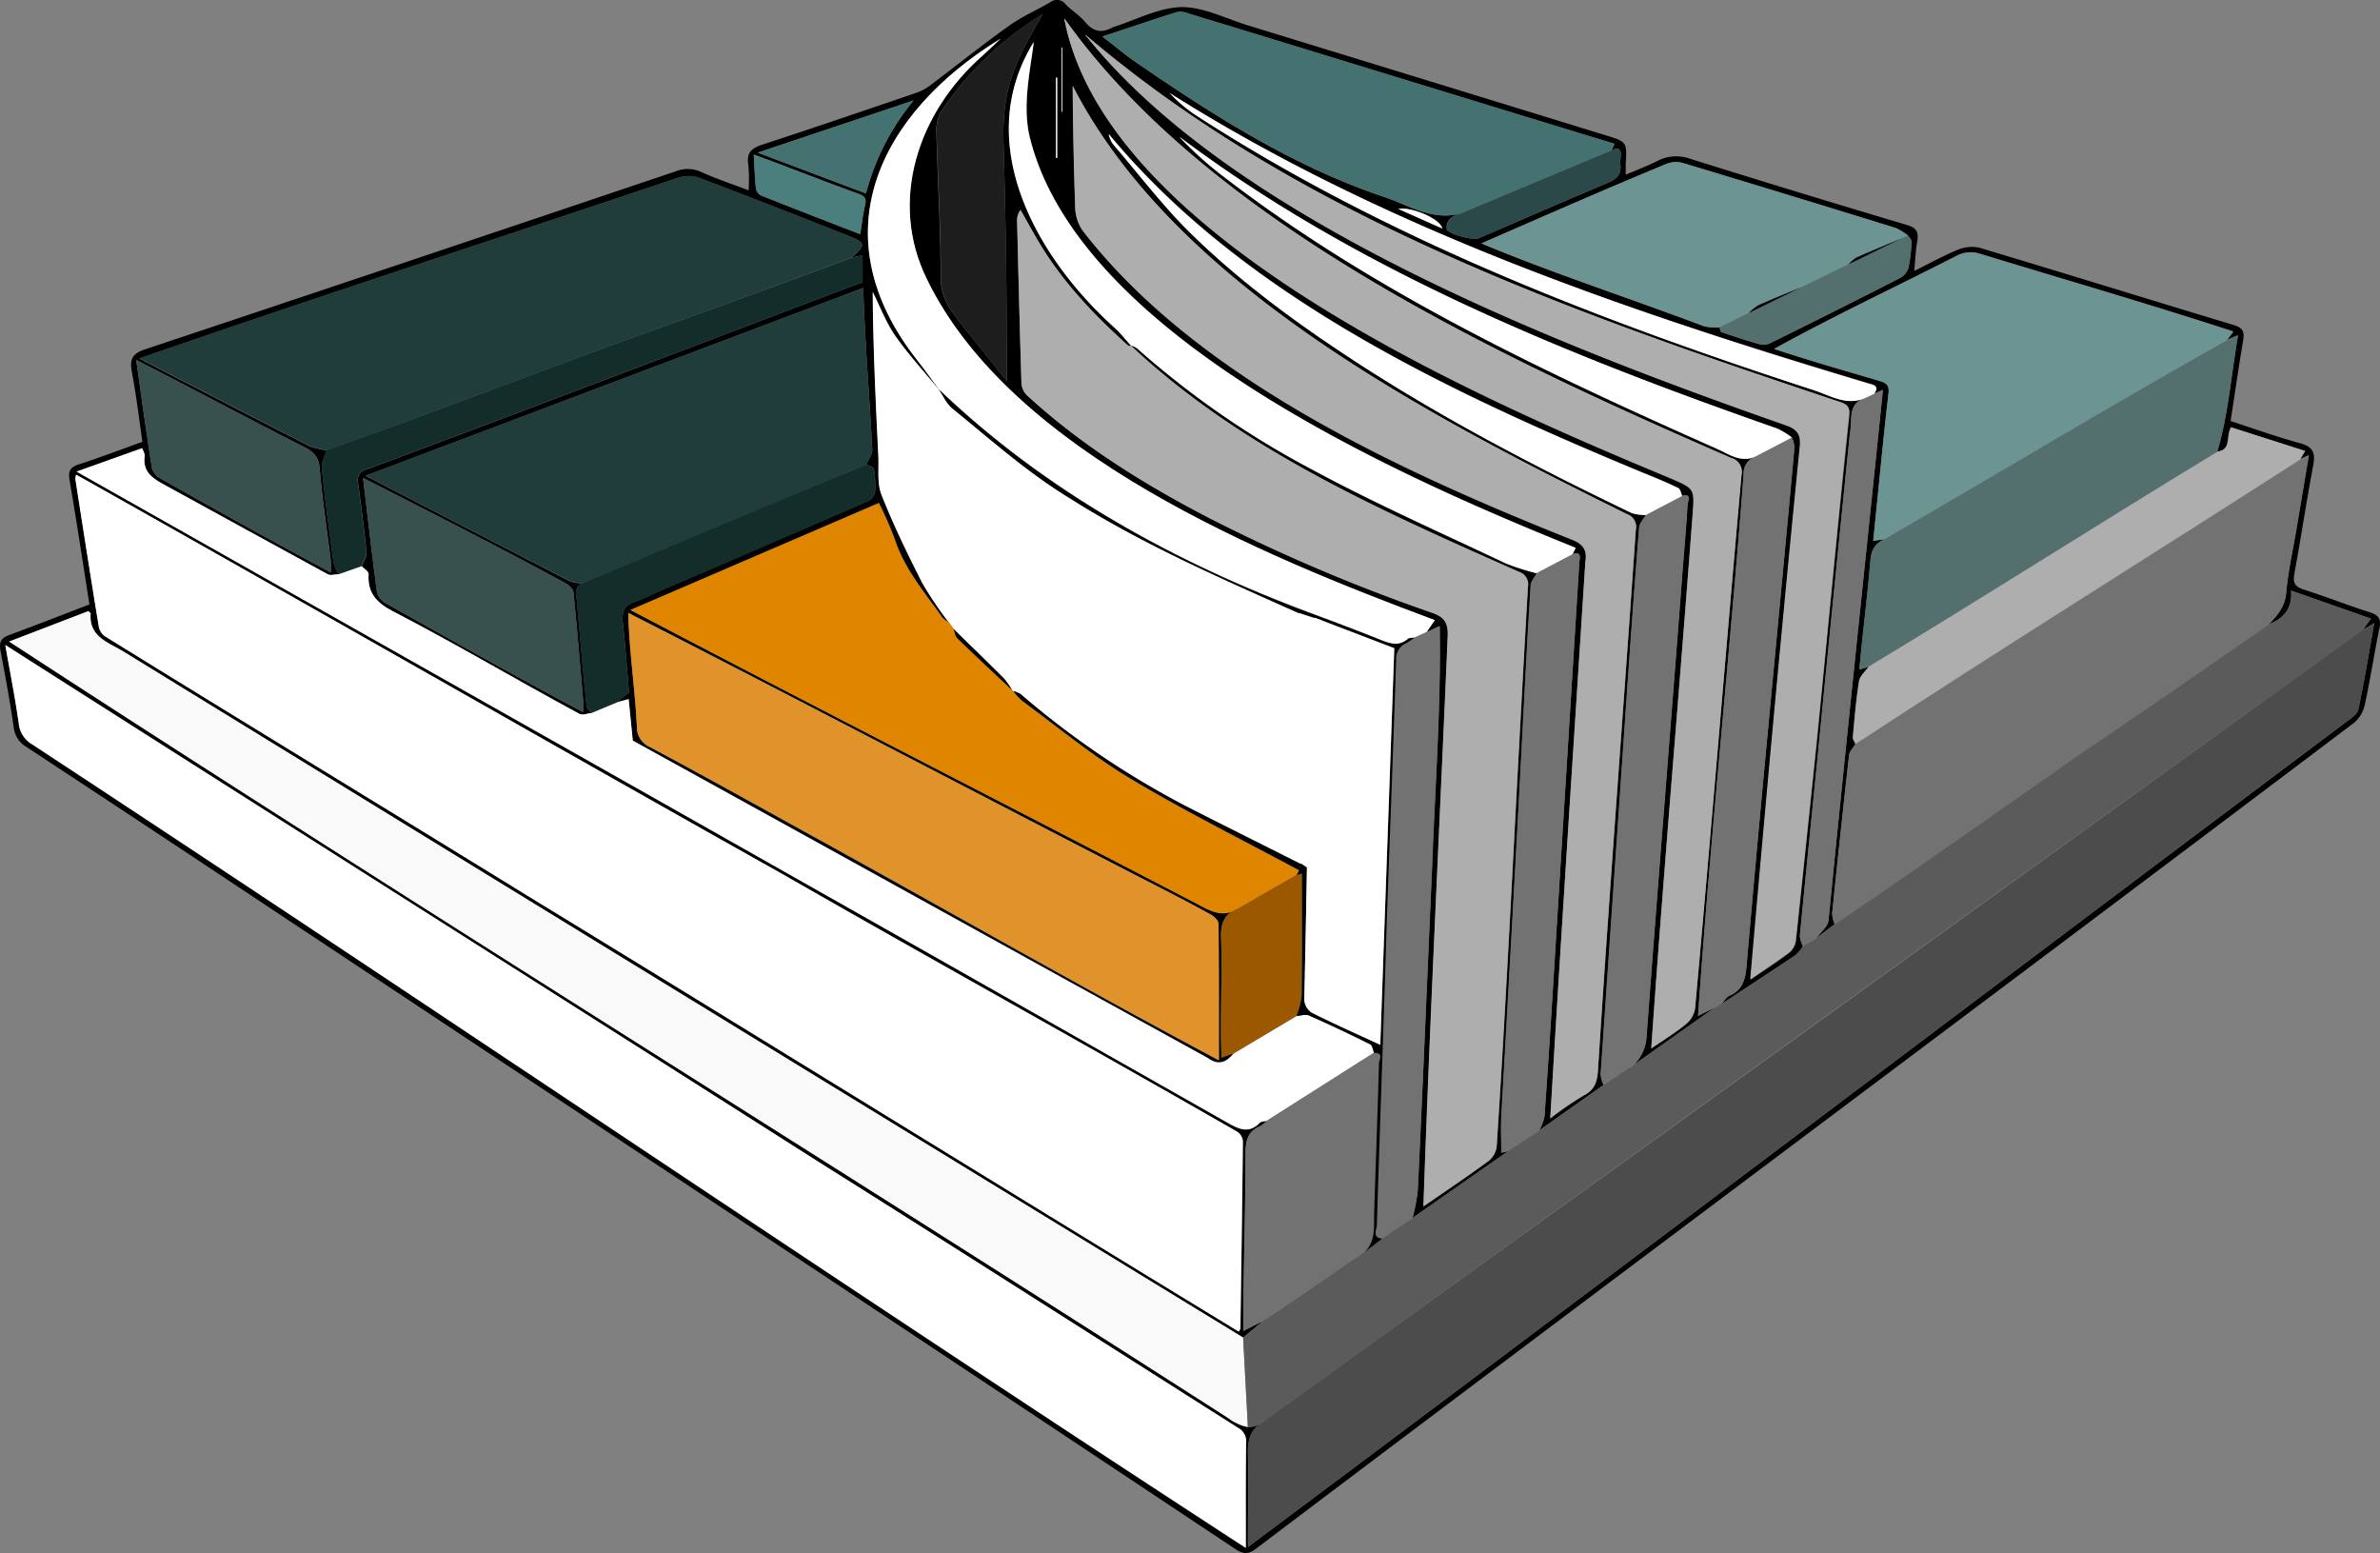 <svg xmlns="http://www.w3.org/2000/svg" viewBox="0 0 450.26 293.79"><rect x="0" y="0" width="450.26" height="293.79" fill="#808080" stroke="none"/><defs><style>.cls-1{fill:#fff;}.cls-2{fill:#f9f9f9;}.cls-3{fill:#5b5b5b;}.cls-4{fill:#4c4c4c;}.cls-5{fill:#aeaeae;}.cls-6{fill:#203c3b;}.cls-7{fill:#e0922b;}.cls-8{fill:#e08500;}.cls-9{fill:#727272;}.cls-10{fill:#6b9492;}.cls-11{fill:#447271;}.cls-12{fill:#53706e;}.cls-13{fill:#38514e;}.cls-14{fill:#132d2b;}.cls-15{fill:#1d1d1d;}.cls-16{fill:#9b5800;}.cls-17{fill:#2a4948;}.cls-18{fill:#4b7f7d;}</style></defs><g id="Layer_2" data-name="Layer 2"><g id="Layer_1-2" data-name="Layer 1"><path d="M16.92,114.33c-1.26-8-2.43-15.74-3.76-23.5-.3-1.73.13-2.47,1.78-3,4-1.3,7.9-2.79,12-4.26-.65-4.49-1.17-8.89-2-13.23-.42-2.26,0-3.42,2.37-4.22q50.27-16.76,100.48-33.7a6.06,6.06,0,0,1,4.83.09c2.83,1.3,5.81,2.27,9,3.49a29.89,29.89,0,0,0-.05-4.85c-.4-2.35.7-3.15,2.74-3.82,9.8-3.2,19.54-6.53,29.29-9.86A9.46,9.46,0,0,0,176.17,16c4.93-3.72,9.76-7.58,14.79-11.17,2.41-1.72,5.19-2.92,7.77-4.42a2,2,0,0,1,2.83.37c1.17,1.2,2.67,2.11,3.74,3.39,1.55,1.87,3.18,2.14,5.19,1,4.34-1.36,8.73-3.76,13.1-3.83,4.16,0,8.36,2.19,12.53,3.47q33.79,10.36,67.58,20.76c4.11,1.26,4.11,1.25,3.86,5.52,0,.53,0,1.06,0,1.95,2.09-.89,4.07-1.63,5.94-2.56a7.65,7.65,0,0,1,6.15-.48q20.49,6.42,41.07,12.54c1.8.53,2.32,1.31,2,3.08s-.37,3.49-.57,5.63c2.93-1.45,5.51-2.9,8.23-4a6.72,6.72,0,0,1,4.11-.39c16.05,4.81,32.06,9.78,48.1,14.62,1.6.48,2.06,1.17,1.8,2.76-.85,5.05-1.58,10.12-2.39,15.4,4.43,1.44,8.73,3,13.13,4.19,2.38.66,2.95,1.74,2.51,4.1-1.29,6.84-2.32,13.73-3.58,20.58-.31,1.69.05,2.44,1.75,3,4.23,1.33,8.37,3,12.59,4.32,1.66.54,2.1,1.33,1.75,3-1,4.86-1.74,9.79-2.8,14.64a6.14,6.14,0,0,1-2.07,3.3C376.11,189,306.66,240.78,237.53,293c-1.44,1.09-2.42.93-3.82,0Q143,232.7,52.19,172.48,28.57,156.79,4.88,141.2a4.83,4.83,0,0,1-2.29-3.68c-.7-4.84-1.59-9.66-2.5-14.47-.29-1.54.1-2.37,1.63-2.93C6.74,118.28,11.71,116.33,16.92,114.33Zm335.85-39c-3.32,1.06-2.27,4.12-2.81,6.78q-3.27,32.06-6.4,64.13c-1,10.27-2.08,20.54-3.06,30.82a5.43,5.43,0,0,0,.61,1.95,7.83,7.83,0,0,1-1.43,1.68c-4.65,3.11-9.34,6.17-14,9.24.51-.55.91-1.33,1.53-1.59,2.58-1.12,3-3.23,3.23-5.73,2.8-32.68,6.09-65.33,9.05-98a5.9,5.9,0,0,0-.48-1.84,14.91,14.91,0,0,0-2.75-1.68C296.6,67.19,256.91,51.27,223.1,25.86a67.11,67.11,0,0,0,8.23,7.43c28.46,21.9,61,37.18,93.64,51.67,2.19,1,4.41,2.62,7.1,1.4a3.35,3.35,0,0,0-2.2,3.32c-2.6,34.21-6.25,68.25-8.63,102.49l3.3-1.67L309.1,201.42a8.1,8.1,0,0,0,2.42-5.34c2.17-29.37,4.58-58.73,6.81-88.11.33-4.19.71-8.38.95-12.58,0-.53.86-2.12-1-1.59-.25-.52-.36-1.33-.76-1.52-2.21-1.06-4.46-2-6.73-2.91-36.21-15-75.59-33.31-101-64.05a4.55,4.55,0,0,0,.89,2c4.88,5.68,9.43,11.71,14.77,16.92,9.47,9.23,20.15,17,31.23,24.25,16.64,10.82,34.22,20,52.09,28.54a8.54,8.54,0,0,0,2.63.34c-.44.8-1.21,1.57-1.27,2.39-.79,9.76-1.49,19.53-2.17,29.29q-2.54,37.08-5.12,74.16a6.28,6.28,0,0,0,.56,2l-12.2,8.61a9.85,9.85,0,0,0,1-2.66q1-13.84,1.81-27.71,2.37-38.49,4.77-77c0-.75.64-2.28-1.28-1.65l.61-1.21C265,90.27,204.75,63.89,195,26.55c-1.67-6.05-.15-12.71.61-18.6C183.84,27,196,48.61,210.83,62c1.14,1,2.12,2.29,3.17,3.45-.21,0-.5,0-.64-.13-6-5.4-11.55-11.18-15.89-18-1.57-2.47-2.94-5.06-4.4-7.6a3.19,3.19,0,0,0-.65,2.11c.25,10.16.5,20.33.82,30.49a3.62,3.62,0,0,0,.92,2.34c10.29,9.5,22.27,16.94,34.64,23.35A330.75,330.75,0,0,0,271,115.92c2.48.88,3,2.1,2.91,4.47-1.53,36-3.36,71.84-4.59,107.8,4.38-3,8.39-5.71,12.27-8.56a4.21,4.21,0,0,0,1.58-2.74c1.6-24.59,2.83-49.22,4.14-73.83.58-10.7,1.15-21.4,1.78-32.1a2.46,2.46,0,0,0-1.69-2.79c-25.91-11.5-52.53-23.14-73.43-42.8a4.58,4.58,0,0,1,1.16.54,167.88,167.88,0,0,0,33.25,23c11.87,6.4,24.25,11.87,36.45,17.66a45.53,45.53,0,0,0,5.93,1.9c-.4.76-1.11,1.49-1.15,2.27-.54,8.54-1,17.09-1.44,25.64-1.29,25-2.71,49.92-4.12,74.88-.12,2.24,0,4.49,0,6.81l1.41-.36L267.2,230.4a34,34,0,0,0,1-5.22c1-20.55,1.83-41.11,2.73-61.67.56-15,1.68-30,1.42-45.09l-2.51,1.16,1.57-2.28c-32.6-12.15-80.1-31.58-96.09-64.5-7.34-14.94-1.5-31.71,10.46-42.21,1.17-1.08,2.34-2.16,3.48-3.27C166.07,21.59,155,44.56,173.49,68.08c1.45,1.83,2.79,3.75,4.18,5.63-2.78-3.37-5.76-6.6-8.26-10.17-1.77-2.53-2.87-5.52-4.27-8.31.08,10.44.56,20.74,1.06,31.05.12,2.45-.27,5.12.59,7.29,2.27,5.71,5,11.27,7.75,16.76a71.93,71.93,0,0,0,5,7.41,5.34,5.34,0,0,1-1.27-.93c-3.32-4.74-7.16-9.14-9-14.81a74.6,74.6,0,0,0-3-6.85l-47,20.23C155,134.16,190.6,152.29,226.37,170.9c2.55,1.35,4.85,2.8,7.68,1-2.42,1-3.12,2.73-3.05,5.35.28,7.59-.22,15.17.1,22.77l2.3-.82c-1.4,1.72-2.83,2.43-5,.87-36.23-20-72.48-40.07-108.72-60-.26-2.61-.51-5.16-.78-7.85l-2.22.6L119,131c-.38-4.38-.67-8.81-1.18-13.22-.23-2.06.31-3.32,2.36-4,1.59-.52,3.09-1.3,4.63-2q19.78-8.5,39.54-17.07A2.5,2.5,0,0,0,165.56,93a18.59,18.59,0,0,0-.25-4.34c-.06-.35-.91-.57-1.39-.85.38-.91,1.14-1.85,1.1-2.74-.54-10.34-1.38-20.14-1.71-30.61L69.16,90c13.25,6.86,26,13.46,38.73,20a7.59,7.59,0,0,0,2.37.34c-1.77.63-1.2,2.13-1.1,3.31q.81,9.9,1.81,19.78c0,.52.62,1,1,1.46-.77.08-1.68.49-2.27.2-11.82-6.37-23.4-13.25-35.34-19.43-3.15-1.64-4.83-3.51-4.6-7.08,0-.45-.85-1-1.31-1.45.31-.93,1-1.89.88-2.78-.42-4.34-1-8.65-1.58-13a2.06,2.06,0,0,1,1.62-2.56c31.26-11.62,62.63-23.62,93.79-35.4v-5.1l-2,.43c2.7-2.41,2.67-2.78-.79-4.15-9.38-3.71-18.77-7.39-28.2-10.95a6.22,6.22,0,0,0-3.84,0c-34,11.43-68,22.46-102,34.2,11,5.69,21.61,11.17,32.22,16.58a13.9,13.9,0,0,0,3.22.77c-.32,1.14-1,2.33-.88,3.43.61,5.91,1.39,11.79,2.19,17.68a10.13,10.13,0,0,0,1,2.37c-.7,0-1.54.3-2.07,0C51.81,103.08,41.67,97.47,31.5,91.92c-2.3-1.26-4.57-2.41-4.13-5.65.06-.45-.29-1-.48-1.5L14.48,89.2c72.7,41.09,145.07,81.9,217.64,123.12,2.18,1.25,4.09,2.24,6.22.07.27-.28.86-.25,1.3-.36a5.5,5.5,0,0,1-1.24,1c-2.47,1-2.78,2.9-2.78,5.33,0,11.21-.43,22.17-.41,33.41l3.74-1.9L235.18,253Q129,188.29,23.31,123.21c-2.74-1.69-6.51-2.71-6.16-7.16,0-.1-.19-.21-.42-.46l-15,5.76C77.85,170.94,155.65,219,232.29,268.18c2.16,1.38,4,2.63,6.43.9-2.39,1.49-2.72,3.75-2.63,6.33.16,5.87-.05,11.24,0,17.21,69.55-51.89,138.69-104.28,208.12-156.32.77-.58,1.78-1.31,1.95-2.12,1.1-5.29,2-10.62,3-16.3l-2.14,1.24,1.5-2.11-15.09-5.29c.29,3.44-1.48,5.3-4.27,6.41,1.69-1.7,3.09-3.4,3.33-6.07.36-4,1.26-8,1.93-12,.77-4.55,1.53-9.11,2.36-14l-1.7.8.95-1.59-14-4.47c-1,1.72.15,4.27-2.58,4.59,2.12-7.2,2.6-14.34,3.92-22l-2.13.9c.4-.51.79-1,1.24-1.62-15.95-5.2-32.1-9.87-48.15-14.77a5.79,5.79,0,0,0-3.85.29C358.87,54.16,347.1,59.66,335.64,66c6.74,2.24,13.3,4.08,20.07,6.1,1.26.37,1.73.93,1.57,2.27-1.09,9.35-1.93,18.5-2.9,27.93l2.14-.29c-1.93.79-2.59,2.27-2.67,4.3-.58,6.83-1.45,13.4-2.07,20.33l1.76-.52c-.65.92-1.71,1.77-1.87,2.76-.57,3.51-.84,7.06-1.17,10.6,0,.4.33.84.5,1.27-.41.68-1.1,1.34-1.18,2.06q-1.69,15-3.21,30a6.78,6.78,0,0,0,.48,2l-3.48,2.63c.81-1.12,2.19-2.17,2.32-3.37,3.29-33.5,6.86-66.81,10.29-100.33l-1.63.69c1-1.59-.26-1.67-1.25-2C307.66,58.8,261.81,43.2,221.28,17.57a27.44,27.44,0,0,0,5.27,4.4c35.9,23.21,76.09,38.66,116.56,51.82C346.21,74.78,349.24,76.81,352.77,75.32ZM325.3,61.92c.12.31.17.83.37.9,2.46.84,4.93,1.66,7.43,2.35a3,3,0,0,0,1.92-.32c8.17-4,16.32-8.11,24.44-12.26a3.35,3.35,0,0,0,1.6-1.93,30,30,0,0,0,.57-5c0-.34-.42-.71-.64-1.07a10.86,10.86,0,0,0-2.3-1.44q-20.15-6.23-40.33-12.31a4.88,4.88,0,0,0-3,.14c-11.91,4.92-23.12,9.85-35.09,15.07,13.86,5.78,28.12,10.38,42.18,15.69A10.4,10.4,0,0,0,325.3,61.92ZM304.85,28.47l.58-1.27c-27-8.21-53.86-16.5-80.83-24.72a3.51,3.51,0,0,0-2-.18c-4.56,1.43-9.08,3-14.07,4.61,2.32,1.78,4.21,3.39,6.25,4.79,14.81,10.18,29.94,19.81,47.12,25.57,4.65,1.56,9.09,4.58,14.43,3.09a6.39,6.39,0,0,0-2,1,2.45,2.45,0,0,0-.63,2c.32.93,5,2.14,6,1.72C287.88,41.58,296,38,304.13,34.6c1.9-.78,2.65-1.72,2.41-3.65a7.09,7.09,0,0,1,.08-1.37C306.73,28.1,306.1,27.79,304.85,28.47Zm-70.5,223.4c.21-.37.34-.49.34-.62.17-11.79.36-23.59.47-35.39a2.45,2.45,0,0,0-1-1.73c-28.73-16.51-57.75-32.53-86.5-49-44.51-25-88.71-50.34-133.22-75.32a3.21,3.21,0,0,0-.15.84c1.46,9.36,2.92,18.72,4.46,28.08A2.88,2.88,0,0,0,20,120.45c26.55,16.41,53.24,32.61,79.82,49C144.74,196.86,189.37,224.47,234.35,251.87ZM1,122c.94,5.37,1.88,10.08,2.54,14.83a5.15,5.15,0,0,0,2.54,4c76.74,50.34,152.69,101.93,229.61,152,0-6.92,0-13.35.05-19.79a2.88,2.88,0,0,0-1.56-2.94c-26.5-16.8-52.95-33.7-79.51-50.4C103.33,186.93,52.33,154.68,1,122Zm117.88-6c.17,7.24,1.28,14.29,1.61,21.51a4.06,4.06,0,0,0,2.49,3.84c9.38,5,18.71,10.17,28,15.32,26.65,14.63,52.75,29.64,79.62,43.93,0-9,0-17.4-.07-25.82,0-.58-.79-1.36-1.4-1.7-2.93-1.64-5.9-3.18-8.88-4.72C186.39,150.89,152.79,133.23,118.86,115.93Zm84.07-99.71q.09,11.6.48,23.19a8,8,0,0,0,1.39,4.16c21.64,28,60.18,45.54,92.47,58.43,2.11.82,3.05,1.91,2.65,4.23-2.25,35.18-4.56,70-6.64,105.29a60,60,0,0,1,6.35-4.36c2.23-1.15,2.56-2.89,2.69-5,2.18-34,4.8-68,7.14-101.94a2.54,2.54,0,0,0-1.68-3C270.83,78.91,222.39,54.26,202.93,16.22Zm-1.6-12.78c7.83,41.75,79,72.12,114.7,87,4.54,2,4.54,1.93,4.15,6.92-2.53,33.74-5.47,67.12-7.82,100.92,2.56-1.76,4.71-3.08,6.63-4.66a4.85,4.85,0,0,0,1.66-2.91c3.05-33.61,5.78-67.26,8.78-100.88a2.73,2.73,0,0,0-2-3.26C284.42,67.81,229.06,42.51,201.33,3.44Zm3.9,3c28.06,35.36,90.32,59.12,132.52,73.91,2.35.79,3.07,1.83,2.79,4.27-3.39,33.58-6.43,67-9.35,100.61,2.79-1.91,5.16-3.44,7.4-5.15a3.58,3.58,0,0,0,1.19-2.25q2-19.06,4-38.14c2-20.39,3.94-40.81,6.09-61.2C350,77,349.44,76.46,348,76,297.85,59.23,246.06,41.34,205.23,6.47ZM68.68,90.4c.9,7.59,1.7,14.64,2.65,21.66A3.48,3.48,0,0,0,73,114.13c12.47,6.94,24.61,13.88,37.27,20.54a10.52,10.52,0,0,0,.1-1.44c-.6-7.08-1.19-14.16-1.9-21.22-.06-.62-.87-1.36-1.51-1.7C94.15,103.33,82,97.18,68.68,90.4ZM25.77,68.09c1,7.12,1.92,13.85,3,20.57a3.41,3.41,0,0,0,1.69,1.9c10.73,6.08,21.18,11.88,32.12,17.73a21.47,21.47,0,0,0,0-2.3c-.71-5.75-1.62-11.49-2.08-17.26-.19-2.4-1.28-3.37-3.21-4.31C46.6,79,36.59,73.6,25.77,68.09Zm164.71,4c0-15.26-.18-29.33-.61-44.41-.42-10.91,2.09-15.91,7.39-25a61.65,61.65,0,0,0-19.12,18.27,7,7,0,0,0-1,3.84c.23,9.1.79,18.2.81,27.3a11,11,0,0,0,2.36,7.13c.43.54.79,1.13,1.22,1.67C184.4,64.47,187.28,68.07,190.48,72.09ZM172.84,19l-29.5,9.87,20.49,7.73A45.81,45.81,0,0,1,172.84,19ZM162.74,44.3c.32-2,.51-3.76.92-5.52.29-1.25-.07-1.7-1.26-2.13-6.74-2.41-13-4.94-19.8-7.41.14,2.45.2,4.43.41,6.39a1.89,1.89,0,0,0,.93,1.33C150.15,39.43,156.39,41.84,162.74,44.3Zm110.14-1.07c-.49-1.95-5.95-4.16-8.33-3.71ZM200,14.63l-.23.1V29.89H200ZM201,9h-.13V21.13H201Z"/><path class="cls-1" d="M234.35,251.87c-45-27.4-89.61-55-134.55-82.44-26.58-16.37-53.27-32.57-79.82-49a2.88,2.88,0,0,1-1.27-1.73c-1.54-9.36-3-18.72-4.46-28.08a3.21,3.21,0,0,1,.15-.84c44.51,25,88.71,50.36,133.22,75.32,28.75,16.48,57.77,32.5,86.5,49a2.45,2.45,0,0,1,1,1.73c-.11,11.8-.3,23.6-.47,35.39C234.69,251.38,234.56,251.5,234.35,251.87Z"/><path class="cls-2" d="M236.08,269.91a8.85,8.85,0,0,1-3.79-1.73C155.65,219,77.85,170.93,1.73,121.35l15-5.76c.23.25.43.36.42.46-.35,4.45,3.42,5.47,6.16,7.16Q129.26,188.27,235.18,253"/><path class="cls-3" d="M235.18,253l3.77-3.16c6.49-4.21,12.78-8.72,19.2-13.05l3.36-2.58,5.69-3.84,18.2-12.74,5.75-3.81,12.2-8.61,5.75-3.82,15.44-10.92,1.12-.58c4.68-3.07,9.37-6.13,14-9.24a7.83,7.83,0,0,0,1.43-1.68l2.5-1.51,3.48-2.63c15-10.17,29.84-20.59,44.67-31q18.78-12.76,37.44-25.72c2.79-1.11,4.56-3,4.27-6.41L448.56,117l-1.5,2.11q-94.85,68.08-189.53,136.43l-18.81,13.53a3.85,3.85,0,0,1-2.64.83"/><path class="cls-1" d="M1,122c51.35,32.73,102.35,65,153.67,97.64,26.56,16.7,53,33.6,79.51,50.4a2.88,2.88,0,0,1,1.56,2.94c-.1,6.44-.05,12.87-.05,19.79-76.92-50-152.87-101.61-229.61-152a5.15,5.15,0,0,1-2.54-4C2.86,132,1.92,127.32,1,122Z"/><path class="cls-4" d="M238.72,269.08q104.22-74.92,208.34-150l2.14-1.24c-1,5.68-1.93,11-3,16.3-.17.81-1.18,1.54-1.95,2.12-69.43,52-138.57,104.43-208.12,156.32-.06-6,.15-11.34,0-17.21C236,272.83,236.33,270.57,238.72,269.08Z"/><path class="cls-1" d="M179.5,117.74a71.93,71.93,0,0,1-5-7.41c-2.79-5.49-5.48-11-7.75-16.76-.86-2.17-.47-4.84-.59-7.29-.5-10.31-1-20.61-1.06-31.05,1.4,2.79,2.5,5.78,4.27,8.31,2.5,3.57,5.48,6.8,8.26,10.17l-.06-.09c.85,1.22,1.48,2.71,2.59,3.61,7.27,5.92,14.25,12.15,22.35,17.07C217,103.44,232.42,110,248,117q-.54,23-1.08,46.55a6.71,6.71,0,0,1-1.17-.23c-7.28-3.64-14.58-7.25-21.83-11a163.84,163.84,0,0,1-30.89-21,5.08,5.08,0,0,0-1.39-.57l-.18-.19a14.25,14.25,0,0,0-1.48-2.14c-3.17-3.18-6.4-6.29-9.6-9.43Z"/><path class="cls-5" d="M213.93,65.37c20.91,19.66,47.51,31.3,73.43,42.8a2.46,2.46,0,0,1,1.69,2.79c-.63,10.7-1.2,21.4-1.78,32.1-1.31,24.61-2.54,49.24-4.14,73.83a4.21,4.21,0,0,1-1.58,2.74c-3.88,2.85-7.89,5.53-12.27,8.56,1.23-36,3.06-71.85,4.59-107.8.11-2.37-.43-3.59-2.91-4.47A330.75,330.75,0,0,1,228.8,98c-12.37-6.41-24.35-13.85-34.64-23.35a3.62,3.62,0,0,1-.92-2.34c-.32-10.16-.57-20.33-.82-30.49a3.19,3.19,0,0,1,.65-2.11c1.46,2.54,2.83,5.13,4.4,7.6,4.34,6.84,9.91,12.62,15.89,18,.14.13.43.09.64.13Z"/><path class="cls-6" d="M61.8,85.12a13.9,13.9,0,0,1-3.22-.77C48,78.94,37.41,73.46,26.36,67.77c33.91-11.74,68-22.77,102-34.2a6.22,6.22,0,0,1,3.84,0c9.43,3.56,18.82,7.24,28.2,10.95,3.46,1.37,3.49,1.74.8,4.15C146.48,54.23,131.71,59.52,117,64.83,98.55,71.56,80.29,78.65,61.8,85.12Z"/><path class="cls-7" d="M118.86,115.93c33.93,17.3,67.53,35,101.39,52.36,3,1.54,5.95,3.08,8.88,4.72.61.34,1.4,1.12,1.4,1.7.1,8.42.07,16.84.07,25.82-26.87-14.29-53-29.31-79.62-43.93-9.31-5.15-18.64-10.29-28-15.32a4.06,4.06,0,0,1-2.49-3.84C120.14,130.22,119,123.18,118.86,115.93Z"/><path class="cls-8" d="M191.46,130.52l.18.19a12.47,12.47,0,0,0,1.69,1.85c6.75,4.94,13.23,10.35,20.39,14.64,10.41,6.24,21.32,11.65,32,17.41l-.47.89-11.19,6.44c-2.85,1.76-5.15.31-7.7-1C190.6,152.29,155,134.16,119.28,115.38l47-20.23a74.6,74.6,0,0,1,3,6.85c1.83,5.67,5.67,10.07,9,14.81a5.34,5.34,0,0,0,1.27.93l.88,1.21c.25.62.34,1.41.78,1.83C184.55,124.07,188,127.28,191.46,130.52Z"/><path class="cls-6" d="M110.28,110.28a7.35,7.35,0,0,1-2.39-.33c-12.76-6.54-25.48-13.14-38.73-20l94.15-35.49c.33,10.46,1.17,20.27,1.71,30.61,0,.89-.72,1.83-1.1,2.74Q137.12,99.11,110.28,110.28Z"/><path class="cls-9" d="M429.2,118.13q-18.65,13-37.44,25.72c-14.83,10.42-29.66,20.84-44.67,31a6.78,6.78,0,0,1-.48-2q1.53-15,3.21-30c.08-.72.77-1.38,1.18-2.06,27.85-18.25,56.12-35.81,84.12-53.81l1.7-.8c-.83,4.9-1.59,9.46-2.36,14-.67,4-1.57,7.94-1.93,12C432.29,114.73,430.89,116.43,429.2,118.13Z"/><path class="cls-5" d="M202.93,16.22c19.46,38,67.89,62.68,104.85,81a2.54,2.54,0,0,1,1.68,3c-2.34,34-5,68-7.14,101.94-.13,2.16-.46,3.9-2.69,5a60,60,0,0,0-6.35,4.36c2.08-35.26,4.39-70.12,6.64-105.29.4-2.32-.54-3.41-2.65-4.23C265,89.1,226.46,71.61,204.8,43.57a8,8,0,0,1-1.39-4.16Q203,27.83,202.93,16.22Z"/><path class="cls-1" d="M68.41,107.08c.46.48,1.34,1,1.31,1.45-.23,3.57,1.45,5.44,4.6,7.08,11.94,6.18,23.52,13.06,35.34,19.43.59.29,1.5-.12,2.27-.2l4.79-2,2.22-.6c.27,2.69.52,5.24.78,7.85,36.24,20,72.49,40.07,108.72,60,2.13,1.56,3.56.85,5-.87l11.86-7.06c.84-.06,1.83-.43,2.52-.12,3.86,1.69,7.67,3.51,11.45,5.39.42.21.51,1.07.75,1.63L239.64,212c-.44.11-1,.08-1.3.36-2.13,2.17-4,1.18-6.22-.07C159.55,171.1,87.19,130.29,14.48,89.2l12.41-4.43c.19.55.54,1,.48,1.5-.44,3.24,1.83,4.39,4.13,5.65C41.67,97.47,51.81,103.08,62,108.61c.53.29,1.37,0,2.07,0Z"/><path class="cls-10" d="M356.52,102l-2.14.29c1-9.43,1.81-18.58,2.9-27.93.16-1.34-.31-1.9-1.57-2.27-6.78-2-13.32-3.86-20.07-6.1,11.45-6.3,23.23-11.8,34.89-17.71a5.79,5.79,0,0,1,3.85-.29c16.05,4.9,32.2,9.57,48.15,14.77-.45.59-.84,1.11-1.24,1.62C399.52,76.58,378.14,89.47,356.52,102Z"/><path class="cls-5" d="M201.33,3.44c27.76,39.09,83,64.35,126.14,83.15a2.73,2.73,0,0,1,2,3.26c-3,33.62-5.73,67.27-8.78,100.88a4.85,4.85,0,0,1-1.66,2.91c-1.92,1.58-4.07,2.9-6.63,4.66,2.35-33.8,5.29-67.18,7.82-100.92.39-5,.39-5-4.15-6.92C280.36,75.58,209.16,45.2,201.33,3.44Z"/><path class="cls-5" d="M205.23,6.47C246.06,41.34,297.85,59.23,348,76c1.41.45,2,.94,1.79,2.51-2.15,20.39-4,40.81-6.09,61.2q-1.92,19.08-4,38.14a3.58,3.58,0,0,1-1.19,2.25c-2.24,1.71-4.61,3.24-7.4,5.15,2.92-33.64,6-67,9.35-100.61.28-2.44-.44-3.48-2.79-4.27C295.58,65.6,233.31,41.85,205.23,6.47Z"/><path class="cls-11" d="M276.37,40.36c-5.34,1.49-9.78-1.53-14.43-3.09-17.18-5.76-32.31-15.39-47.12-25.57-2-1.4-3.93-3-6.25-4.79,5-1.65,9.51-3.18,14.07-4.61a3.51,3.51,0,0,1,2,.18c27,8.22,53.85,16.51,80.83,24.72l-.58,1.27Z"/><path class="cls-12" d="M356.52,102c21.62-12.5,43-25.39,64.77-37.62l2.13-.9c-1.32,7.64-1.8,14.78-3.92,22-22.06,13.39-43.85,27.32-66,40.65l-1.76.52c.62-6.93,1.49-13.5,2.07-20.33C353.93,104.24,354.59,102.76,356.52,102Z"/><path class="cls-10" d="M325.3,61.92a10.4,10.4,0,0,1-2.87-.2c-14.06-5.31-28.32-9.91-42.18-15.69,12-5.22,23.18-10.15,35.09-15.07a4.88,4.88,0,0,1,3-.14q20.19,6.07,40.33,12.31a10.86,10.86,0,0,1,2.3,1.44c-3.29,1.37-6.58,2.72-9.83,4.16A6.52,6.52,0,0,0,349.72,50l-8.92,4.33c-2.7,1.12-5.43,2.2-8.1,3.4a8.85,8.85,0,0,0-1.85,1.48Z"/><path class="cls-1" d="M177.67,73.71c-1.39-1.88-2.73-3.8-4.18-5.63C155,44.55,166.1,21.57,189.3,7.32c-1.14,1.11-2.31,2.19-3.48,3.27C173.86,21.1,168,37.86,175.36,52.8c16,32.92,63.44,52.33,96.09,64.5l-1.57,2.28-2.25,1c-.44.07-1,0-1.29.25-1.68,1.45-3.32.92-5.1.2-4.32-1.74-8.68-3.38-13.05-5-25.91-9.59-50.54-23.23-70.58-42.42Z"/><path class="cls-5" d="M353.54,126.08c22.11-13.33,43.9-27.26,66-40.65,2.73-.32,1.57-2.87,2.58-4.59l14,4.47c-.36.61-.65,1.1-.95,1.59-28,18-56.27,35.56-84.12,53.81-.17-.43-.54-.87-.5-1.27.33-3.54.6-7.09,1.17-10.6C351.83,127.85,352.89,127,353.54,126.08Z"/><path class="cls-1" d="M290.72,108.42a45.53,45.53,0,0,1-5.93-1.9c-12.2-5.79-24.58-11.26-36.45-17.66a167.88,167.88,0,0,1-33.25-23,4.58,4.58,0,0,0-1.16-.54l.07.08c-1.05-1.16-2-2.4-3.17-3.45-14.88-13.39-27-35-15.27-54-.76,5.89-2.28,12.55-.61,18.6,9.77,37.31,70,63.71,103.15,77.1-.22.44-.42.82-.61,1.21Z"/><path class="cls-9" d="M290.72,108.42l6.77-3.56c1.92-.63,1.32.9,1.28,1.65q-2.37,38.47-4.77,77-.86,13.86-1.81,27.71a9.85,9.85,0,0,1-1,2.66l-5.75,3.81L284,218c0-2.32-.1-4.57,0-6.81,1.41-25,2.83-49.92,4.12-74.88.46-8.55.9-17.1,1.44-25.64C289.61,109.91,290.32,109.18,290.72,108.42Z"/><path class="cls-9" d="M239.64,212,260,199.09c1.87-.05.94,1.4.92,2-.25,9.38-.61,18.75-.91,28.12-.09,2.67.38,5.44-1.84,7.57-6.42,4.33-12.71,8.84-19.2,13.05l-3.74,1.9c0-11.24.42-22.21.41-33.41,0-2.43.31-4.33,2.78-5.33A5.5,5.5,0,0,0,239.64,212Z"/><path class="cls-9" d="M309.1,201.42l-5.75,3.82a6.28,6.28,0,0,1-.56-2q2.54-37.08,5.12-74.16c.68-9.76,1.38-19.53,2.17-29.29.06-.82.83-1.59,1.26-2.38l6.9-3.62c1.9-.53,1.07,1.06,1,1.59-.24,4.2-.62,8.39-.95,12.58-2.23,29.38-4.64,58.74-6.81,88.11A8.1,8.1,0,0,1,309.1,201.42Z"/><path class="cls-9" d="M325.66,189.92c-1.52.8-2.65,1.35-4.42,2.25,2.38-34.24,6-68.28,8.63-102.49a3.35,3.35,0,0,1,2.19-3.32L339,82.75a5.9,5.9,0,0,1,.48,1.84c-3,32.68-6.25,65.33-9.05,98-.2,2.5-.65,4.61-3.23,5.73C326.57,188.59,326.17,189.37,325.66,189.92Z"/><path class="cls-9" d="M267.63,120.59c1.53-.68,3.33-1.5,4.76-2.17.26,15.07-.86,30-1.42,45.09-.9,20.56-1.77,41.12-2.73,61.67a34,34,0,0,1-1,5.22l-5.69,3.84c-2.05-.17-1-1.77-1-2.61.58-19.19,1.31-38.37,1.88-57.55.59-16.43,1.23-32.86,1.77-49.29a3.12,3.12,0,0,1,1.78-3.11C266.52,121.38,267.06,121,267.63,120.59Z"/><path class="cls-13" d="M68.68,90.4C82,97.18,94.15,103.33,107,110.31c.64.34,1.45,1.08,1.51,1.7.71,7.06,1.3,14.14,1.9,21.22a10.52,10.52,0,0,1-.1,1.44C97.65,128,85.51,121.07,73,114.13a3.48,3.48,0,0,1-1.71-2.07C70.38,105,69.58,98,68.68,90.4Z"/><path class="cls-14" d="M68.41,107.08l-4.35,1.52a10.13,10.13,0,0,1-1-2.37c-.8-5.89-1.58-11.77-2.19-17.68-.12-1.1.56-2.29.88-3.43C80.29,78.65,98.55,71.56,117,64.83c14.76-5.31,29.53-10.6,44.21-16.13l2-.43v5.1C132,65.15,100.59,77.15,69.33,88.77a2.06,2.06,0,0,0-1.62,2.56c.56,4.32,1.16,8.63,1.58,13C69.37,105.19,68.72,106.15,68.41,107.08Z"/><path class="cls-13" d="M25.77,68.09C36.59,73.6,46.6,79,57.27,84.42c1.93.94,3,1.91,3.21,4.31.46,5.77,1.37,11.51,2.08,17.26a21.47,21.47,0,0,1,0,2.3c-10.94-5.85-21.39-11.65-32.12-17.73a3.41,3.41,0,0,1-1.69-1.9C27.69,81.94,26.78,75.21,25.77,68.09Z"/><path class="cls-15" d="M190.48,72.09c-3.2-4-6.08-7.62-8.95-11.24-.43-.54-.79-1.13-1.22-1.67A11,11,0,0,1,178,52.05c0-9.1-.58-18.2-.81-27.3a7,7,0,0,1,1-3.84A61.65,61.65,0,0,1,197.26,2.64c-5.3,9.13-7.82,14.15-7.39,25C190.3,42.77,190.5,56.82,190.48,72.09Z"/><path class="cls-14" d="M116.72,132.84l-4.79,2c-.34-.49-.91-.94-1-1.46q-1-9.87-1.81-19.78c-.1-1.18-.67-2.68,1.11-3.32Q137.1,99,163.92,87.81c.48.28,1.33.5,1.39.85a18.59,18.59,0,0,1,.25,4.34,2.5,2.5,0,0,1-1.21,1.77q-19.74,8.61-39.54,17.07c-1.54.67-3,1.45-4.63,2-2.05.67-2.59,1.93-2.36,4,.51,4.41.8,8.84,1.18,13.22Z"/><path class="cls-1" d="M318.24,93.8l-6.9,3.62a8.83,8.83,0,0,1-2.62-.35c-17.87-8.59-35.45-17.72-52.09-28.54-11.08-7.21-21.76-15-31.23-24.25-5.34-5.21-9.89-11.24-14.77-16.92a4.55,4.55,0,0,1-.89-2c25.41,30.74,64.81,49,101,64.05,2.27.9,4.52,1.85,6.73,2.91C317.88,92.47,318,93.28,318.24,93.8Z"/><path class="cls-9" d="M343.61,177.49l-2.5,1.51a5.43,5.43,0,0,1-.61-1.95c1-10.28,2-20.55,3.06-30.82q3.17-32.07,6.4-64.13a19.57,19.57,0,0,0,.25-2.51c0-2,.45-3.6,2.55-4.26l1.83-.85,1.63-.69c-3.43,33.52-7,66.83-10.29,100.33C345.8,175.32,344.42,176.37,343.61,177.49Z"/><path class="cls-1" d="M339,82.75l-6.93,3.61c-2.68,1.22-4.9-.4-7.09-1.4-32.65-14.49-65.18-29.77-93.64-51.67a67.11,67.11,0,0,1-8.23-7.43c33.81,25.41,73.5,41.32,113.14,55.21A14.91,14.91,0,0,1,339,82.75Z"/><path class="cls-16" d="M245.26,192.19l-11.86,7.06-2.3.82c-.32-7.6.18-15.18-.1-22.77-.07-2.62.63-4.37,3.06-5.36l11.2-6.44,1-.26c0,7.79,0,15.46-.05,23.13A16.12,16.12,0,0,1,245.26,192.19Z"/><path class="cls-1" d="M354.59,74.48l-1.83.85c-3.52,1.48-6.55-.55-9.65-1.54C302.64,60.63,262.45,45.18,226.55,22a27.44,27.44,0,0,1-5.27-4.4C261.81,43.2,307.66,58.8,353.34,72.51,354.33,72.81,355.63,72.89,354.59,74.48Z"/><path class="cls-12" d="M325.3,61.92c11.44-5.63,22.92-11.19,34.37-16.8l1.32-.55c.22.36.66.73.64,1.07a30,30,0,0,1-.57,5,3.35,3.35,0,0,1-1.6,1.93c-8.12,4.15-16.27,8.21-24.44,12.26a3,3,0,0,1-1.92.32c-2.5-.69-5-1.51-7.43-2.35C325.47,62.75,325.42,62.23,325.3,61.92Z"/><path class="cls-11" d="M172.84,19a45.81,45.81,0,0,0-9,17.6l-20.49-7.73Z"/><path class="cls-17" d="M276.37,40.36l28.48-11.89c1.25-.68,1.88-.37,1.77,1.11a7.09,7.09,0,0,0-.08,1.37c.24,1.93-.51,2.87-2.41,3.65-8.18,3.37-16.25,7-24.37,10.49-1,.42-5.7-.79-6-1.72a2.45,2.45,0,0,1,.63-2A6.39,6.39,0,0,1,276.37,40.36Z"/><path class="cls-18" d="M162.74,44.3c-6.35-2.46-12.59-4.87-18.8-7.34a1.89,1.89,0,0,1-.93-1.33c-.21-2-.27-3.94-.41-6.39,6.8,2.47,13.06,5,19.8,7.41,1.19.43,1.55.88,1.26,2.13C163.25,40.54,163.06,42.34,162.74,44.3Z"/><path class="cls-1" d="M272.88,43.23l-8.33-3.71C266.93,39.07,272.39,41.28,272.88,43.23Z"/><path class="cls-1" d="M200,14.63V29.88h-.23V14.73Z"/><path class="cls-1" d="M201,9V21.13h-.13V9Z"/><path d="M245.26,192.19a16.12,16.12,0,0,0,1-3.82c.09-7.67.05-15.34.05-23.13l-1,.26.47-.89c-10.69-5.76-21.6-11.17-32-17.41-7.16-4.29-13.64-9.7-20.39-14.64a12.47,12.47,0,0,1-1.69-1.85,5.08,5.08,0,0,1,1.39.57,163.84,163.84,0,0,0,30.89,21c7.25,3.71,14.55,7.32,21.83,11a6.71,6.71,0,0,0,1.17.23Q247.46,140,248,117c-15.58-7-31-13.52-45.45-22.66-8.1-4.92-15.08-11.15-22.35-17.07-1.11-.9-1.74-2.39-2.59-3.61,20,19.19,44.67,32.83,70.58,42.42,4.37,1.62,8.73,3.26,13.05,5,1.78.72,3.42,1.25,5.1-.2.29-.25.85-.18,1.29-.25-.57.36-1.11.79-1.71,1.09a3.12,3.12,0,0,0-1.78,3.11c-.54,16.43-1.18,32.86-1.77,49.29-.57,19.18-1.3,38.36-1.88,57.55,0,.84-1,2.44,1,2.61l-3.36,2.58c2.22-2.13,1.75-4.9,1.84-7.57.3-9.37.66-18.74.91-28.12,0-.64,1-2.09-.92-2-.24-.56-.33-1.42-.75-1.63-3.78-1.88-7.59-3.7-11.45-5.39C247.09,191.76,246.1,192.13,245.26,192.19Zm15.87,5.44c.9-25.32,1.78-50.15,2.66-75l-15.13-5.79c-1.14,24.05-1.33,48.2-1.9,72.29a3.2,3.2,0,0,0,1.39,2.42C252.29,193.61,256.52,195.49,261.13,197.63Z"/><path d="M191.46,130.52c-3.44-3.24-6.91-6.45-10.3-9.74-.44-.42-.53-1.21-.78-1.83,3.2,3.14,6.43,6.25,9.6,9.43A14.25,14.25,0,0,1,191.46,130.52Z"/><path d="M340.8,54.32l-9.95,4.88a8.85,8.85,0,0,1,1.85-1.48C335.37,56.52,338.1,55.44,340.8,54.32Z"/><path d="M359.67,45.12,349.72,50a6.52,6.52,0,0,1,1.44-1.26C354,47.48,356.83,46.31,359.67,45.12Z"/><path class="cls-1" d="M261.13,197.63c-4.61-2.14-8.84-4-13-6.11a3.2,3.2,0,0,1-1.39-2.42c.57-24.09.76-48.24,1.9-72.29l15.13,5.79C262.91,147.48,262,172.31,261.13,197.63Z"/><polygon class="cls-1" points="245.73 115.94 250.08 117.35 248.98 165.24 241.59 160.26 245.73 115.94"/></g></g></svg>